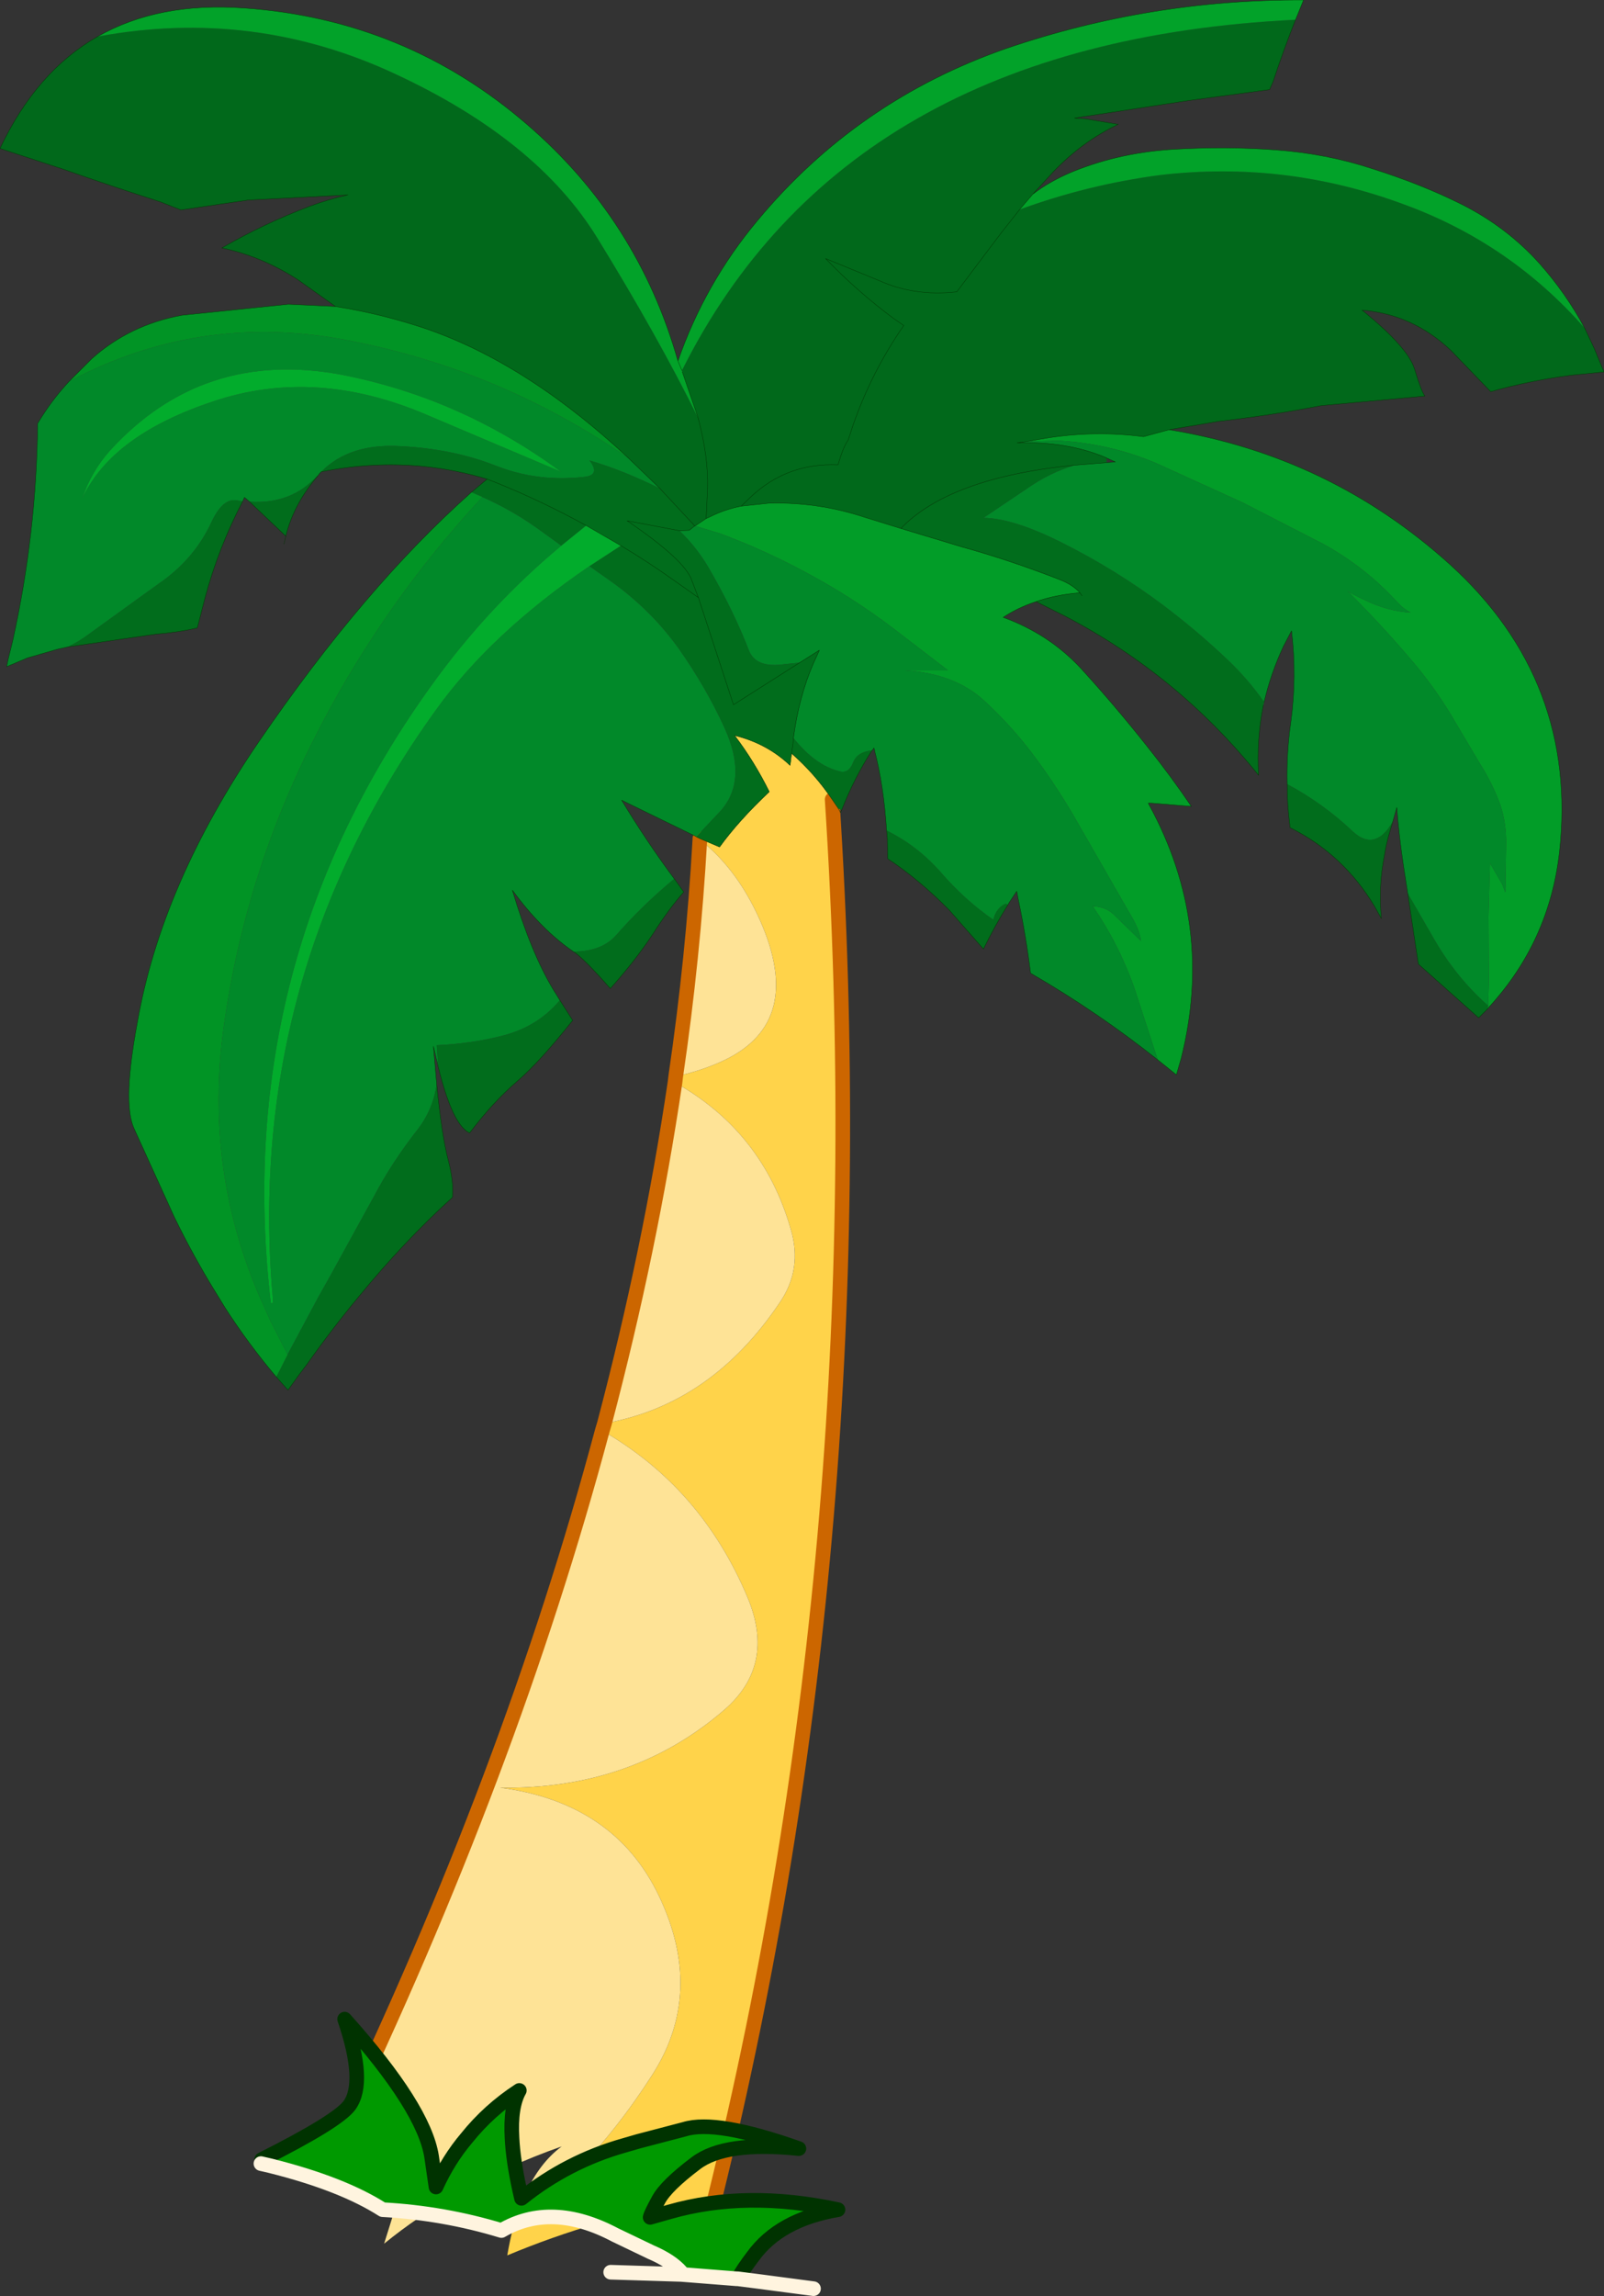 <?xml version="1.0" encoding="UTF-8" standalone="no"?>
<svg xmlns:xlink="http://www.w3.org/1999/xlink" height="313.9px" width="219.45px" xmlns="http://www.w3.org/2000/svg">
  <rect width="100%" height="100%" fill="#333333" stroke="none"/>
  <g transform="matrix(1.0, 0.0, 0.0, 1.0, 36.9, 181.95)">
    <path d="M58.85 -67.15 L58.85 -67.3 61.55 -66.15 Q64.2 -69.8 68.35 -73.7 66.3 -77.85 63.6 -81.4 68.05 -80.3 71.2 -77.3 L71.4 -78.95 Q74.55 -76.2 76.95 -72.65 83.45 27.3 60.9 118.55 L57.7 119.05 Q44.7 121.3 32.5 126.4 L32.7 125.3 Q33.5 121.1 34.95 118.05 38.55 118.45 42.05 114.8 47.65 109.05 52.35 101.7 59.55 90.45 53.25 77.25 47.15 64.5 31.5 62.45 49.5 62.75 62.15 51.85 69.25 45.75 65.4 36.5 59.1 21.45 45.5 13.65 L45.8 12.65 Q60.4 10.1 69.8 -3.9 72.9 -8.45 71.3 -13.85 67.5 -27.2 55.45 -33.95 L55.55 -34.8 Q58.7 -35.45 61.65 -36.75 72.95 -41.75 67.5 -55.15 64.3 -62.9 58.85 -67.15" fill="#ffd34a" fill-rule="evenodd" stroke="none"/>
    <path d="M58.85 -67.15 Q64.3 -62.9 67.5 -55.15 72.95 -41.75 61.65 -36.75 58.7 -35.45 55.55 -34.8 57.95 -51.15 58.85 -67.15 M55.45 -33.95 Q67.5 -27.2 71.3 -13.85 72.9 -8.45 69.8 -3.9 60.4 10.1 45.8 12.65 52.05 -11.0 55.45 -33.95 M45.5 13.65 Q59.1 21.45 65.4 36.5 69.25 45.75 62.15 51.85 49.5 62.75 31.5 62.45 47.15 64.5 53.25 77.25 59.55 90.45 52.35 101.7 47.65 109.05 42.05 114.8 38.55 118.45 34.95 118.05 36.9 113.75 39.95 111.5 32.25 114.2 25.6 118.05 20.25 121.05 15.65 124.8 L16.95 120.65 Q18.95 113.85 15.8 107.75 12.45 108.65 9.25 109.8 33.0 60.4 45.5 13.65" fill="#fee396" fill-rule="evenodd" stroke="none"/>
    <path d="M58.85 -67.3 L58.85 -67.15 Q57.95 -51.15 55.55 -34.8 L55.45 -33.95 Q52.05 -11.0 45.8 12.65 L45.5 13.65 Q33.0 60.4 9.25 109.8 M60.9 118.55 Q83.45 27.3 76.95 -72.65" fill="none" stroke="#cc6600" stroke-linecap="round" stroke-linejoin="round" stroke-width="2.0"/>
    <path d="M179.9 -137.1 L181.2 -134.35 182.55 -131.1 178.05 -130.65 Q172.3 -129.9 167.05 -128.4 L161.6 -134.05 Q156.35 -139.0 149.45 -139.55 155.75 -134.45 156.65 -131.45 157.55 -128.45 158.05 -127.8 L143.9 -126.5 Q136.9 -125.15 129.85 -124.35 L123.05 -123.2 119.55 -122.25 Q113.1 -123.1 106.55 -122.1 L103.6 -121.6 102.25 -121.4 Q109.1 -121.65 114.5 -119.35 L114.5 -118.7 110.1 -118.35 Q93.05 -116.65 86.35 -109.7 L81.5 -111.2 Q75.05 -113.35 68.25 -113.15 L64.5 -112.75 65.75 -113.95 Q70.75 -118.7 77.75 -118.4 78.5 -120.95 79.15 -121.8 L79.75 -123.65 Q82.3 -131.05 86.75 -137.45 L85.3 -138.45 Q80.4 -142.1 76.05 -146.6 L83.35 -143.6 Q88.2 -141.4 94.0 -142.05 L99.05 -148.75 100.15 -150.2 102.6 -153.3 100.15 -150.2 99.05 -148.75 94.0 -142.05 Q88.2 -141.4 83.35 -143.6 L76.05 -146.6 Q80.4 -142.1 85.3 -138.45 L86.75 -137.45 Q82.3 -131.05 79.75 -123.65 L79.15 -121.8 Q78.5 -120.95 77.75 -118.4 70.75 -118.7 65.75 -113.95 L64.5 -112.75 Q62.25 -112.3 60.35 -111.35 L59.7 -111.05 58.2 -110.05 58.15 -110.05 53.4 -115.15 49.1 -119.3 Q34.35 -133.05 19.7 -137.55 14.4 -139.2 9.0 -140.05 L3.8 -143.75 Q-1.2 -146.95 -6.55 -148.05 -0.85 -151.35 5.35 -153.7 8.0 -154.7 10.7 -155.3 L-2.95 -154.6 -12.15 -153.25 -14.95 -154.35 Q-21.65 -156.5 -28.35 -158.85 L-36.9 -161.65 Q-31.95 -172.15 -23.55 -176.95 -2.25 -180.9 17.15 -171.85 36.55 -162.85 44.8 -149.45 53.05 -136.05 58.6 -124.85 60.05 -119.5 59.9 -115.05 L59.75 -111.8 59.7 -111.05 59.75 -111.8 59.9 -115.05 Q60.05 -119.5 58.6 -124.85 L56.45 -131.1 56.4 -131.3 Q78.9 -176.25 140.35 -179.25 138.75 -175.25 137.3 -170.85 L136.8 -169.7 125.7 -168.2 111.65 -166.05 111.55 -166.05 110.1 -165.8 111.55 -165.7 111.6 -165.7 116.1 -164.95 Q111.2 -162.65 107.15 -158.4 L104.4 -155.4 102.6 -153.3 Q111.9 -156.7 121.7 -158.0 138.9 -160.05 155.2 -154.0 169.7 -148.7 179.9 -137.1" fill="#01691b" fill-rule="evenodd" stroke="none"/>
    <path d="M104.4 -155.4 Q106.75 -157.2 109.9 -158.5 116.45 -161.15 123.95 -161.55 130.95 -161.95 137.65 -161.45 144.55 -160.95 150.8 -158.9 157.6 -156.75 163.0 -154.05 169.2 -150.95 173.7 -145.95 177.35 -141.85 179.9 -137.1 169.7 -148.7 155.2 -154.0 138.9 -160.05 121.7 -158.0 111.9 -156.7 102.6 -153.3 L104.4 -155.4 M-23.55 -176.95 Q-15.2 -181.7 -3.5 -180.85 18.6 -179.3 35.25 -164.9 50.4 -151.85 55.85 -132.6 59.55 -143.2 66.7 -151.75 80.4 -168.25 100.85 -175.35 120.55 -182.05 141.45 -181.95 L140.35 -179.25 Q78.9 -176.25 56.4 -131.3 L56.45 -131.1 58.6 -124.85 Q53.05 -136.05 44.8 -149.45 36.55 -162.85 17.15 -171.85 -2.25 -180.9 -23.55 -176.95 M55.85 -132.6 L56.4 -131.3 55.85 -132.6" fill="#02a229" fill-rule="evenodd" stroke="none"/>
    <path d="M123.05 -123.2 Q145.05 -119.6 161.45 -104.8 179.05 -88.85 176.45 -65.4 175.05 -53.25 166.85 -44.3 L166.65 -44.05 166.7 -44.45 166.8 -47.7 166.75 -56.65 166.95 -63.95 168.6 -61.1 169.05 -59.95 169.15 -66.3 Q169.25 -69.9 168.0 -72.85 167.0 -75.3 165.6 -77.5 L162.25 -83.15 Q159.95 -87.15 157.0 -90.75 152.45 -96.2 147.45 -101.15 148.1 -100.7 150.05 -99.8 153.0 -98.4 156.1 -98.2 155.05 -98.75 154.25 -99.65 149.9 -104.4 144.2 -107.55 L133.1 -113.25 121.45 -118.55 Q115.05 -121.3 108.0 -121.7 L103.6 -121.6 106.55 -122.1 Q113.1 -123.1 119.55 -122.25 L123.05 -123.2 M104.85 -99.7 Q102.4 -98.9 100.35 -97.55 106.65 -95.25 111.0 -90.55 115.7 -85.4 120.05 -79.9 123.25 -75.9 126.1 -71.7 L120.65 -72.15 120.3 -72.15 120.2 -72.15 120.3 -71.95 Q129.3 -55.5 124.7 -37.25 L124.05 -35.0 122.0 -36.65 121.5 -37.05 118.25 -47.0 Q116.1 -53.0 112.6 -58.05 114.45 -58.0 115.65 -56.75 L119.2 -53.3 Q119.0 -54.75 118.05 -56.4 L109.8 -70.75 Q107.25 -75.05 104.35 -78.9 101.4 -82.8 97.75 -86.15 93.75 -89.85 86.95 -90.3 L89.85 -90.3 92.8 -90.3 85.3 -96.05 Q79.9 -100.15 73.9 -103.4 67.85 -106.7 61.65 -109.0 L58.2 -110.05 59.7 -111.05 60.35 -111.35 Q62.25 -112.3 64.5 -112.75 L68.25 -113.15 Q75.05 -113.35 81.5 -111.2 L86.35 -109.7 94.8 -107.15 Q101.15 -105.4 108.1 -102.7 109.9 -102.0 110.85 -100.9 107.6 -100.65 104.85 -99.7" fill="#029d28" fill-rule="evenodd" stroke="none"/>
    <path d="M155.7 -59.8 L155.15 -63.35 Q154.5 -67.6 154.2 -71.55 L153.65 -69.6 Q151.2 -65.4 148.1 -68.35 144.2 -72.05 139.2 -74.75 139.1 -79.0 139.7 -83.2 140.55 -89.45 139.8 -95.7 L138.7 -93.6 Q136.95 -89.85 136.05 -85.95 133.85 -89.1 131.05 -91.75 126.95 -95.65 122.25 -99.2 115.7 -104.1 108.3 -107.8 101.7 -111.1 97.65 -111.15 L103.6 -115.15 Q106.65 -117.3 110.1 -118.35 L114.5 -118.7 115.7 -118.8 114.55 -119.3 114.5 -119.35 Q109.1 -121.65 102.25 -121.4 L103.6 -121.6 108.0 -121.7 Q115.05 -121.3 121.45 -118.55 L133.1 -113.25 144.2 -107.55 Q149.9 -104.4 154.25 -99.65 155.05 -98.75 156.1 -98.2 153.0 -98.4 150.05 -99.8 148.1 -100.7 147.45 -101.15 152.45 -96.2 157.0 -90.75 159.95 -87.15 162.25 -83.15 L165.6 -77.5 Q167.0 -75.3 168.0 -72.85 169.25 -69.9 169.15 -66.3 L169.05 -59.95 168.6 -61.1 166.95 -63.95 166.75 -56.65 166.8 -47.7 166.7 -44.45 Q162.2 -48.4 159.05 -54.0 L155.7 -59.8 M121.5 -37.05 Q113.25 -43.6 104.1 -48.9 103.45 -54.1 102.4 -59.05 L102.2 -60.1 101.2 -58.6 101.0 -58.25 100.7 -58.4 Q99.4 -57.85 99.0 -56.2 95.1 -58.9 91.85 -62.65 88.65 -66.3 84.4 -68.4 84.0 -74.6 82.75 -79.35 L82.75 -79.45 82.65 -79.7 82.55 -79.5 82.4 -79.35 Q80.35 -79.15 79.8 -77.65 79.2 -76.15 77.95 -76.5 74.65 -77.3 71.65 -81.05 72.4 -86.7 74.4 -91.3 L75.2 -93.05 72.5 -91.35 70.5 -91.15 Q66.5 -90.55 65.55 -93.05 63.4 -98.6 59.95 -104.5 58.3 -107.25 56.05 -109.4 L57.4 -109.45 58.15 -110.05 58.2 -110.05 61.65 -109.0 Q67.85 -106.7 73.9 -103.4 79.9 -100.15 85.3 -96.05 L92.8 -90.3 89.85 -90.3 86.95 -90.3 Q93.75 -89.85 97.75 -86.15 101.4 -82.8 104.35 -78.9 107.25 -75.05 109.8 -70.75 L118.05 -56.4 Q119.0 -54.75 119.2 -53.3 L115.65 -56.75 Q114.45 -58.0 112.6 -58.05 116.1 -53.0 118.25 -47.0 L121.5 -37.05 M58.35 -67.55 L58.2 -67.65 56.25 -68.6 52.35 -70.5 48.15 -72.55 Q51.5 -67.0 55.35 -61.8 51.0 -58.2 47.45 -54.15 45.5 -51.9 41.7 -51.85 L41.7 -51.75 41.55 -51.85 Q37.15 -54.85 33.2 -60.25 35.75 -51.7 38.8 -46.65 L39.7 -45.2 Q36.6 -41.5 31.65 -40.3 27.45 -39.25 22.85 -39.05 L23.05 -36.1 22.4 -38.9 22.85 -33.7 Q22.3 -30.1 20.1 -27.35 16.7 -23.0 14.3 -18.45 L8.3 -7.55 6.7 -4.7 2.65 2.85 2.45 3.25 0.1 -1.35 -1.4 -4.7 Q-8.95 -22.3 -6.3 -41.5 -3.45 -61.95 5.8 -80.4 15.05 -98.9 29.1 -114.0 33.2 -112.2 37.0 -109.45 L39.9 -107.35 Q29.85 -99.0 22.1 -88.2 -5.0 -50.55 0.05 -4.7 L0.15 -3.8 0.45 -3.8 0.4 -4.7 Q-3.35 -48.65 22.75 -84.9 30.3 -95.4 43.75 -104.55 L46.8 -102.4 Q52.3 -98.45 56.05 -93.15 59.7 -87.95 62.2 -82.5 65.45 -75.4 61.75 -71.15 L58.35 -67.55 M7.05 -117.45 L6.8 -117.2 6.6 -116.9 6.55 -116.95 Q3.05 -113.0 -2.75 -113.35 L-3.45 -113.95 -3.7 -113.4 -4.55 -113.55 Q-6.45 -113.85 -8.0 -110.5 -10.35 -105.45 -15.25 -102.1 L-24.75 -95.25 Q-26.15 -94.2 -27.65 -93.5 L-29.0 -93.2 -33.15 -92.0 -36.0 -90.8 -35.75 -91.95 -35.15 -94.4 Q-31.9 -109.1 -31.75 -124.05 -29.95 -127.1 -27.45 -129.8 -8.7 -139.75 12.5 -135.05 32.3 -130.9 49.1 -119.3 L53.4 -115.15 Q48.35 -117.65 43.75 -119.0 45.3 -117.0 43.05 -116.75 36.6 -116.0 30.75 -118.35 24.95 -120.6 17.85 -120.95 10.9 -121.35 7.05 -117.45 M21.45 -125.25 L39.85 -117.45 Q26.05 -127.6 9.65 -130.75 -9.2 -134.2 -21.85 -120.35 -24.4 -117.5 -25.65 -113.8 -21.6 -122.5 -7.65 -127.1 6.25 -131.75 21.45 -125.25" fill="#018929" fill-rule="evenodd" stroke="none"/>
    <path d="M166.65 -44.05 L165.4 -42.8 157.15 -50.15 155.7 -59.8 159.05 -54.0 Q162.2 -48.4 166.7 -44.45 L166.65 -44.05 M153.65 -69.6 L153.25 -68.25 Q152.75 -66.6 152.5 -64.95 151.65 -60.55 152.1 -56.35 L151.15 -58.05 Q146.9 -65.15 139.6 -68.8 139.2 -71.8 139.2 -74.75 144.2 -72.05 148.1 -68.35 151.2 -65.4 153.65 -69.6 M136.05 -85.95 L135.95 -85.55 Q135.0 -80.85 135.3 -75.95 124.3 -89.65 108.75 -97.75 L104.85 -99.7 Q107.6 -100.65 110.85 -100.9 109.9 -102.0 108.1 -102.7 101.15 -105.4 94.8 -107.15 L86.35 -109.7 Q93.05 -116.65 110.1 -118.35 106.65 -117.3 103.6 -115.15 L97.65 -111.15 Q101.7 -111.1 108.3 -107.8 115.7 -104.1 122.25 -99.2 126.95 -95.65 131.05 -91.75 133.85 -89.1 136.05 -85.95 M101.0 -58.25 Q99.3 -55.55 97.65 -52.2 L92.95 -57.55 Q88.85 -61.7 84.55 -64.55 L84.5 -67.3 84.4 -68.4 Q88.65 -66.3 91.85 -62.65 95.1 -58.9 99.0 -56.2 99.4 -57.85 100.7 -58.4 L101.0 -58.25 M82.4 -79.35 Q80.0 -75.65 78.25 -71.2 L77.8 -71.4 76.95 -72.65 Q74.55 -76.2 71.4 -78.95 L71.2 -77.3 Q68.05 -80.3 63.6 -81.4 66.3 -77.85 68.35 -73.7 64.2 -69.8 61.55 -66.15 L58.85 -67.3 58.35 -67.55 61.75 -71.15 Q65.45 -75.4 62.2 -82.5 59.7 -87.95 56.05 -93.15 52.3 -98.45 46.8 -102.4 L43.75 -104.55 48.05 -107.35 Q51.9 -105.05 55.6 -102.4 L58.65 -100.25 63.45 -85.6 72.5 -91.35 63.45 -85.6 58.65 -100.25 55.6 -102.4 Q51.9 -105.05 48.05 -107.35 L43.3 -110.1 Q37.4 -113.35 31.15 -115.9 L29.75 -116.45 31.15 -115.9 Q37.4 -113.35 43.3 -110.1 L39.9 -107.35 37.0 -109.45 Q33.2 -112.2 29.1 -114.0 L27.6 -114.65 29.75 -116.45 Q25.45 -117.75 20.9 -118.2 14.1 -118.85 7.05 -117.45 10.9 -121.35 17.85 -120.95 24.95 -120.6 30.75 -118.35 36.6 -116.0 43.05 -116.75 45.3 -117.0 43.75 -119.0 48.35 -117.65 53.4 -115.15 L58.15 -110.05 57.4 -109.45 56.05 -109.4 Q58.3 -107.25 59.95 -104.5 63.4 -98.6 65.55 -93.05 66.5 -90.55 70.5 -91.15 L72.5 -91.35 75.2 -93.05 74.4 -91.3 Q72.4 -86.7 71.65 -81.05 74.65 -77.3 77.95 -76.5 79.2 -76.15 79.8 -77.65 80.35 -79.15 82.4 -79.35 M55.35 -61.8 L55.4 -61.75 56.65 -60.0 Q54.65 -57.75 52.35 -54.15 50.0 -50.6 46.6 -46.8 43.1 -50.8 41.7 -51.75 L41.7 -51.85 Q45.5 -51.9 47.45 -54.15 51.0 -58.2 55.35 -61.8 M39.7 -45.2 L41.45 -42.45 Q37.0 -36.85 33.95 -34.2 30.55 -31.3 27.35 -27.05 25.0 -28.15 23.05 -36.1 L22.85 -39.05 Q27.45 -39.25 31.65 -40.3 36.6 -41.5 39.7 -45.2 M22.85 -33.7 Q23.55 -26.7 24.4 -23.45 25.2 -20.45 25.0 -18.25 18.4 -12.25 12.2 -4.7 8.5 -0.25 5.0 4.7 L4.05 5.95 2.5 8.1 0.9 6.3 2.45 3.25 2.65 2.85 6.7 -4.7 8.3 -7.55 14.3 -18.45 Q16.7 -23.0 20.1 -27.35 22.3 -30.1 22.85 -33.7 M6.6 -116.9 Q3.3 -113.1 2.2 -108.65 L-2.75 -113.35 Q3.05 -113.0 6.55 -116.95 L6.6 -116.9 M111.15 -100.5 L110.85 -100.9 111.15 -100.5 M71.4 -78.95 L71.6 -80.35 71.65 -81.05 71.6 -80.35 71.4 -78.95 M-27.65 -93.5 Q-26.15 -94.2 -24.75 -95.25 L-15.25 -102.1 Q-10.35 -105.45 -8.0 -110.5 -6.45 -113.85 -4.55 -113.55 L-3.7 -113.4 Q-7.0 -107.1 -8.85 -100.2 L-9.9 -96.1 Q-12.5 -95.5 -15.6 -95.25 L-27.65 -93.5 M56.05 -109.4 L48.9 -110.75 Q56.8 -105.4 57.75 -102.6 L58.65 -100.25 57.75 -102.6 Q56.8 -105.4 48.9 -110.75 L56.05 -109.4" fill="#016d1c" fill-rule="evenodd" stroke="none"/>
    <path d="M0.9 6.3 Q-2.95 1.75 -6.1 -3.15 L-7.05 -4.7 Q-10.35 -10.0 -13.05 -15.55 L-18.6 -27.75 Q-20.15 -31.3 -18.1 -42.2 -14.8 -61.1 -1.45 -80.6 13.0 -101.7 27.6 -114.65 L29.1 -114.0 Q15.05 -98.9 5.8 -80.4 -3.45 -61.95 -6.3 -41.5 -8.95 -22.3 -1.4 -4.7 L0.1 -1.35 2.45 3.25 0.9 6.3 M9.0 -140.05 Q14.4 -139.2 19.7 -137.55 34.35 -133.05 49.1 -119.3 32.3 -130.9 12.5 -135.05 -8.7 -139.75 -27.45 -129.8 L-24.35 -132.9 Q-19.15 -137.55 -12.0 -138.85 L2.55 -140.35 9.0 -140.05" fill="#019425" fill-rule="evenodd" stroke="none"/>
    <path d="M48.05 -107.35 L43.75 -104.55 Q30.3 -95.4 22.75 -84.9 -3.35 -48.65 0.4 -4.7 L0.45 -3.8 0.15 -3.8 0.05 -4.7 Q-5.0 -50.55 22.1 -88.2 29.85 -99.0 39.9 -107.35 L43.3 -110.1 48.05 -107.35 M21.45 -125.25 Q6.25 -131.75 -7.65 -127.1 -21.6 -122.5 -25.65 -113.8 -24.4 -117.5 -21.85 -120.35 -9.2 -134.2 9.65 -130.75 26.05 -127.6 39.85 -117.45 L21.45 -125.25" fill="#02ac2c" fill-rule="evenodd" stroke="none"/>
    <path d="M104.4 -155.4 Q106.75 -157.2 109.9 -158.5 116.45 -161.15 123.95 -161.55 130.95 -161.95 137.65 -161.45 144.55 -160.95 150.8 -158.9 157.6 -156.75 163.0 -154.05 169.2 -150.95 173.7 -145.95 177.35 -141.85 179.9 -137.1 L181.2 -134.35 182.55 -131.1 178.05 -130.65 Q172.3 -129.9 167.05 -128.4 L161.6 -134.05 Q156.35 -139.0 149.45 -139.55 155.75 -134.45 156.65 -131.45 157.55 -128.45 158.05 -127.8 L143.9 -126.5 Q136.9 -125.15 129.85 -124.35 L123.05 -123.2 Q145.05 -119.6 161.45 -104.8 179.05 -88.85 176.45 -65.4 175.05 -53.25 166.85 -44.3 L166.65 -44.05 165.4 -42.8 157.15 -50.15 155.7 -59.8 155.15 -63.35 Q154.5 -67.6 154.2 -71.55 L153.65 -69.6 153.25 -68.25 Q152.75 -66.6 152.5 -64.95 151.65 -60.55 152.1 -56.35 L151.15 -58.05 Q146.9 -65.15 139.6 -68.8 139.2 -71.8 139.2 -74.75 139.1 -79.0 139.7 -83.2 140.55 -89.45 139.8 -95.7 L138.7 -93.6 Q136.95 -89.85 136.05 -85.95 M135.95 -85.55 Q135.0 -80.85 135.3 -75.95 124.3 -89.65 108.75 -97.75 L104.85 -99.7 Q102.4 -98.9 100.35 -97.55 106.65 -95.25 111.0 -90.55 115.7 -85.4 120.05 -79.9 123.25 -75.9 126.1 -71.7 L120.65 -72.15 120.3 -72.15 120.2 -72.15 120.3 -71.95 Q129.3 -55.5 124.7 -37.25 L124.05 -35.0 122.0 -36.65 121.5 -37.05 Q113.25 -43.6 104.1 -48.9 103.45 -54.1 102.4 -59.05 L102.2 -60.1 101.2 -58.6 101.0 -58.25 Q99.3 -55.55 97.65 -52.2 L92.95 -57.55 Q88.85 -61.7 84.55 -64.55 L84.5 -67.3 84.4 -68.4 Q84.0 -74.6 82.75 -79.35 L82.75 -79.45 82.65 -79.7 82.55 -79.5 82.4 -79.35 Q80.0 -75.65 78.25 -71.2 L78.1 -70.85 77.8 -71.4 76.95 -72.65 Q74.55 -76.2 71.4 -78.95 L71.2 -77.3 Q68.05 -80.3 63.6 -81.4 66.3 -77.85 68.35 -73.7 64.2 -69.8 61.55 -66.15 L58.85 -67.3 58.35 -67.55 58.2 -67.65 56.25 -68.6 52.35 -70.5 48.15 -72.55 Q51.5 -67.0 55.35 -61.8 L55.4 -61.75 56.65 -60.0 Q54.65 -57.75 52.35 -54.15 50.0 -50.6 46.6 -46.8 43.1 -50.8 41.7 -51.75 L41.55 -51.85 Q37.15 -54.85 33.2 -60.25 35.75 -51.7 38.8 -46.65 L39.7 -45.2 41.45 -42.45 Q37.0 -36.85 33.95 -34.2 30.55 -31.3 27.35 -27.05 25.0 -28.15 23.05 -36.1 L22.4 -38.9 22.85 -33.7 Q23.55 -26.7 24.4 -23.45 25.2 -20.45 25.0 -18.25 18.4 -12.25 12.2 -4.7 8.5 -0.25 5.0 4.7 L4.05 5.95 2.5 8.1 0.9 6.3 Q-2.95 1.75 -6.1 -3.15 L-7.05 -4.7 Q-10.35 -10.0 -13.05 -15.55 L-18.6 -27.75 Q-20.15 -31.3 -18.1 -42.2 -14.8 -61.1 -1.45 -80.6 13.0 -101.7 27.6 -114.65 L29.75 -116.45 Q25.45 -117.75 20.9 -118.2 14.1 -118.85 7.05 -117.45 L6.8 -117.2 6.6 -116.9 Q3.3 -113.1 2.2 -108.65 L2.15 -108.4 1.95 -107.55 M-23.55 -176.95 Q-15.2 -181.7 -3.5 -180.85 18.6 -179.3 35.25 -164.9 50.4 -151.85 55.85 -132.6 59.55 -143.2 66.7 -151.75 80.4 -168.25 100.85 -175.35 120.55 -182.05 141.45 -181.95 L140.35 -179.25 Q138.75 -175.25 137.3 -170.85 L136.8 -169.7 125.7 -168.2 111.65 -166.05 111.55 -166.05 110.1 -165.8 111.55 -165.7 111.6 -165.7 116.1 -164.95 Q111.2 -162.65 107.15 -158.4 L104.4 -155.4 102.6 -153.3 100.15 -150.2 99.05 -148.75 94.0 -142.05 Q88.2 -141.4 83.35 -143.6 L76.05 -146.6 Q80.4 -142.1 85.3 -138.45 L86.75 -137.45 Q82.3 -131.05 79.75 -123.65 L79.15 -121.8 Q78.5 -120.95 77.75 -118.4 70.75 -118.7 65.75 -113.95 L64.5 -112.75 68.25 -113.15 Q75.05 -113.35 81.5 -111.2 L86.35 -109.7 Q93.05 -116.65 110.1 -118.35 L114.5 -118.7 115.7 -118.8 114.55 -119.3 114.5 -119.35 Q109.1 -121.65 102.25 -121.4 L103.6 -121.6 106.55 -122.1 Q113.1 -123.1 119.55 -122.25 L123.05 -123.2 M86.35 -109.7 L94.8 -107.15 Q101.15 -105.4 108.1 -102.7 109.9 -102.0 110.85 -100.9 L111.15 -100.5 M72.5 -91.35 L75.2 -93.05 74.4 -91.3 Q72.4 -86.7 71.65 -81.05 L71.6 -80.35 71.4 -78.95 M72.5 -91.35 L63.45 -85.6 58.65 -100.25 55.6 -102.4 Q51.9 -105.05 48.05 -107.35 L43.3 -110.1 Q37.4 -113.35 31.15 -115.9 L29.75 -116.45 M110.85 -100.9 Q107.6 -100.65 104.85 -99.7 M-23.55 -176.95 Q-31.95 -172.15 -36.9 -161.65 L-28.35 -158.85 Q-21.65 -156.5 -14.95 -154.35 L-12.15 -153.25 -2.95 -154.6 10.7 -155.3 Q8.0 -154.7 5.35 -153.7 -0.85 -151.35 -6.55 -148.05 -1.2 -146.95 3.8 -143.75 L9.0 -140.05 Q14.4 -139.2 19.7 -137.55 34.35 -133.05 49.1 -119.3 L53.4 -115.15 58.15 -110.05 57.4 -109.45 56.05 -109.4 48.9 -110.75 Q56.8 -105.4 57.75 -102.6 L58.65 -100.25 M58.2 -110.05 L59.7 -111.05 59.75 -111.8 59.9 -115.05 Q60.05 -119.5 58.6 -124.85 L56.45 -131.1 M-27.45 -129.8 L-24.35 -132.9 Q-19.15 -137.55 -12.0 -138.85 L2.55 -140.35 9.0 -140.05 M-3.7 -113.4 L-3.45 -113.95 -2.75 -113.35 2.2 -108.65 M-3.7 -113.4 Q-7.0 -107.1 -8.85 -100.2 L-9.9 -96.1 Q-12.5 -95.5 -15.6 -95.25 L-27.65 -93.5 -29.0 -93.2 -33.15 -92.0 -36.0 -90.8 -35.75 -91.95 -35.15 -94.4 Q-31.9 -109.1 -31.75 -124.05 -29.95 -127.1 -27.45 -129.8 M56.4 -131.3 L55.85 -132.6 M59.7 -111.05 L60.35 -111.35 Q62.25 -112.3 64.5 -112.75" fill="none" stroke="#003300" stroke-linecap="round" stroke-linejoin="round" stroke-width="0.05"/>
    <path d="M-1.1 113.3 Q9.25 108.1 10.9 105.9 13.2 102.75 10.25 94.1 21.1 106.2 22.15 112.9 L22.75 117.05 Q24.45 113.3 26.95 110.35 30.0 106.55 34.15 103.85 32.9 106.05 33.15 110.35 33.3 113.4 34.2 117.5 L34.45 118.6 Q40.75 113.55 48.55 111.35 L50.45 110.8 56.75 109.15 Q61.1 107.8 72.4 111.8 62.3 110.75 58.3 113.8 54.25 116.85 53.2 118.8 52.15 120.7 52.05 121.2 L54.7 120.45 Q65.2 117.45 77.75 120.15 69.75 121.5 66.1 126.55 64.8 128.25 64.05 129.6 L63.9 129.6 56.3 129.0 56.3 128.7 Q54.95 127.15 52.15 125.95 L47.25 123.6 Q38.55 119.0 31.7 123.0 23.8 120.6 15.45 120.15 9.9 116.6 0.1 114.15 L-1.2 113.85 -1.1 113.3" fill="#009900" fill-rule="evenodd" stroke="none"/>
    <path d="M64.05 129.6 Q64.8 128.25 66.1 126.55 69.75 121.5 77.75 120.15 65.2 117.45 54.7 120.45 L52.05 121.2 Q52.15 120.7 53.2 118.8 54.25 116.85 58.3 113.8 62.3 110.75 72.4 111.8 61.1 107.8 56.75 109.15 L50.45 110.8 48.55 111.35 Q40.75 113.55 34.45 118.6 L34.2 117.5 Q33.3 113.4 33.15 110.35 32.9 106.05 34.15 103.85 30.0 106.55 26.95 110.35 24.45 113.3 22.75 117.05 L22.15 112.9 Q21.1 106.2 10.25 94.1 13.2 102.75 10.9 105.9 9.25 108.1 -1.1 113.3" fill="none" stroke="#003300" stroke-linecap="round" stroke-linejoin="round" stroke-width="2.0"/>
    <path d="M64.05 129.6 L66.8 129.95 74.4 130.95 M-1.2 113.85 L0.1 114.15 Q9.9 116.6 15.45 120.15 23.8 120.6 31.7 123.0 38.55 119.0 47.25 123.6 L52.15 125.95 Q54.95 127.15 56.3 128.7 M56.3 129.0 L63.9 129.6 64.05 129.6 M46.65 128.7 L56.3 129.0" fill="none" stroke="#fff4df" stroke-linecap="round" stroke-linejoin="round" stroke-width="2.0"/>
  </g>
</svg>
